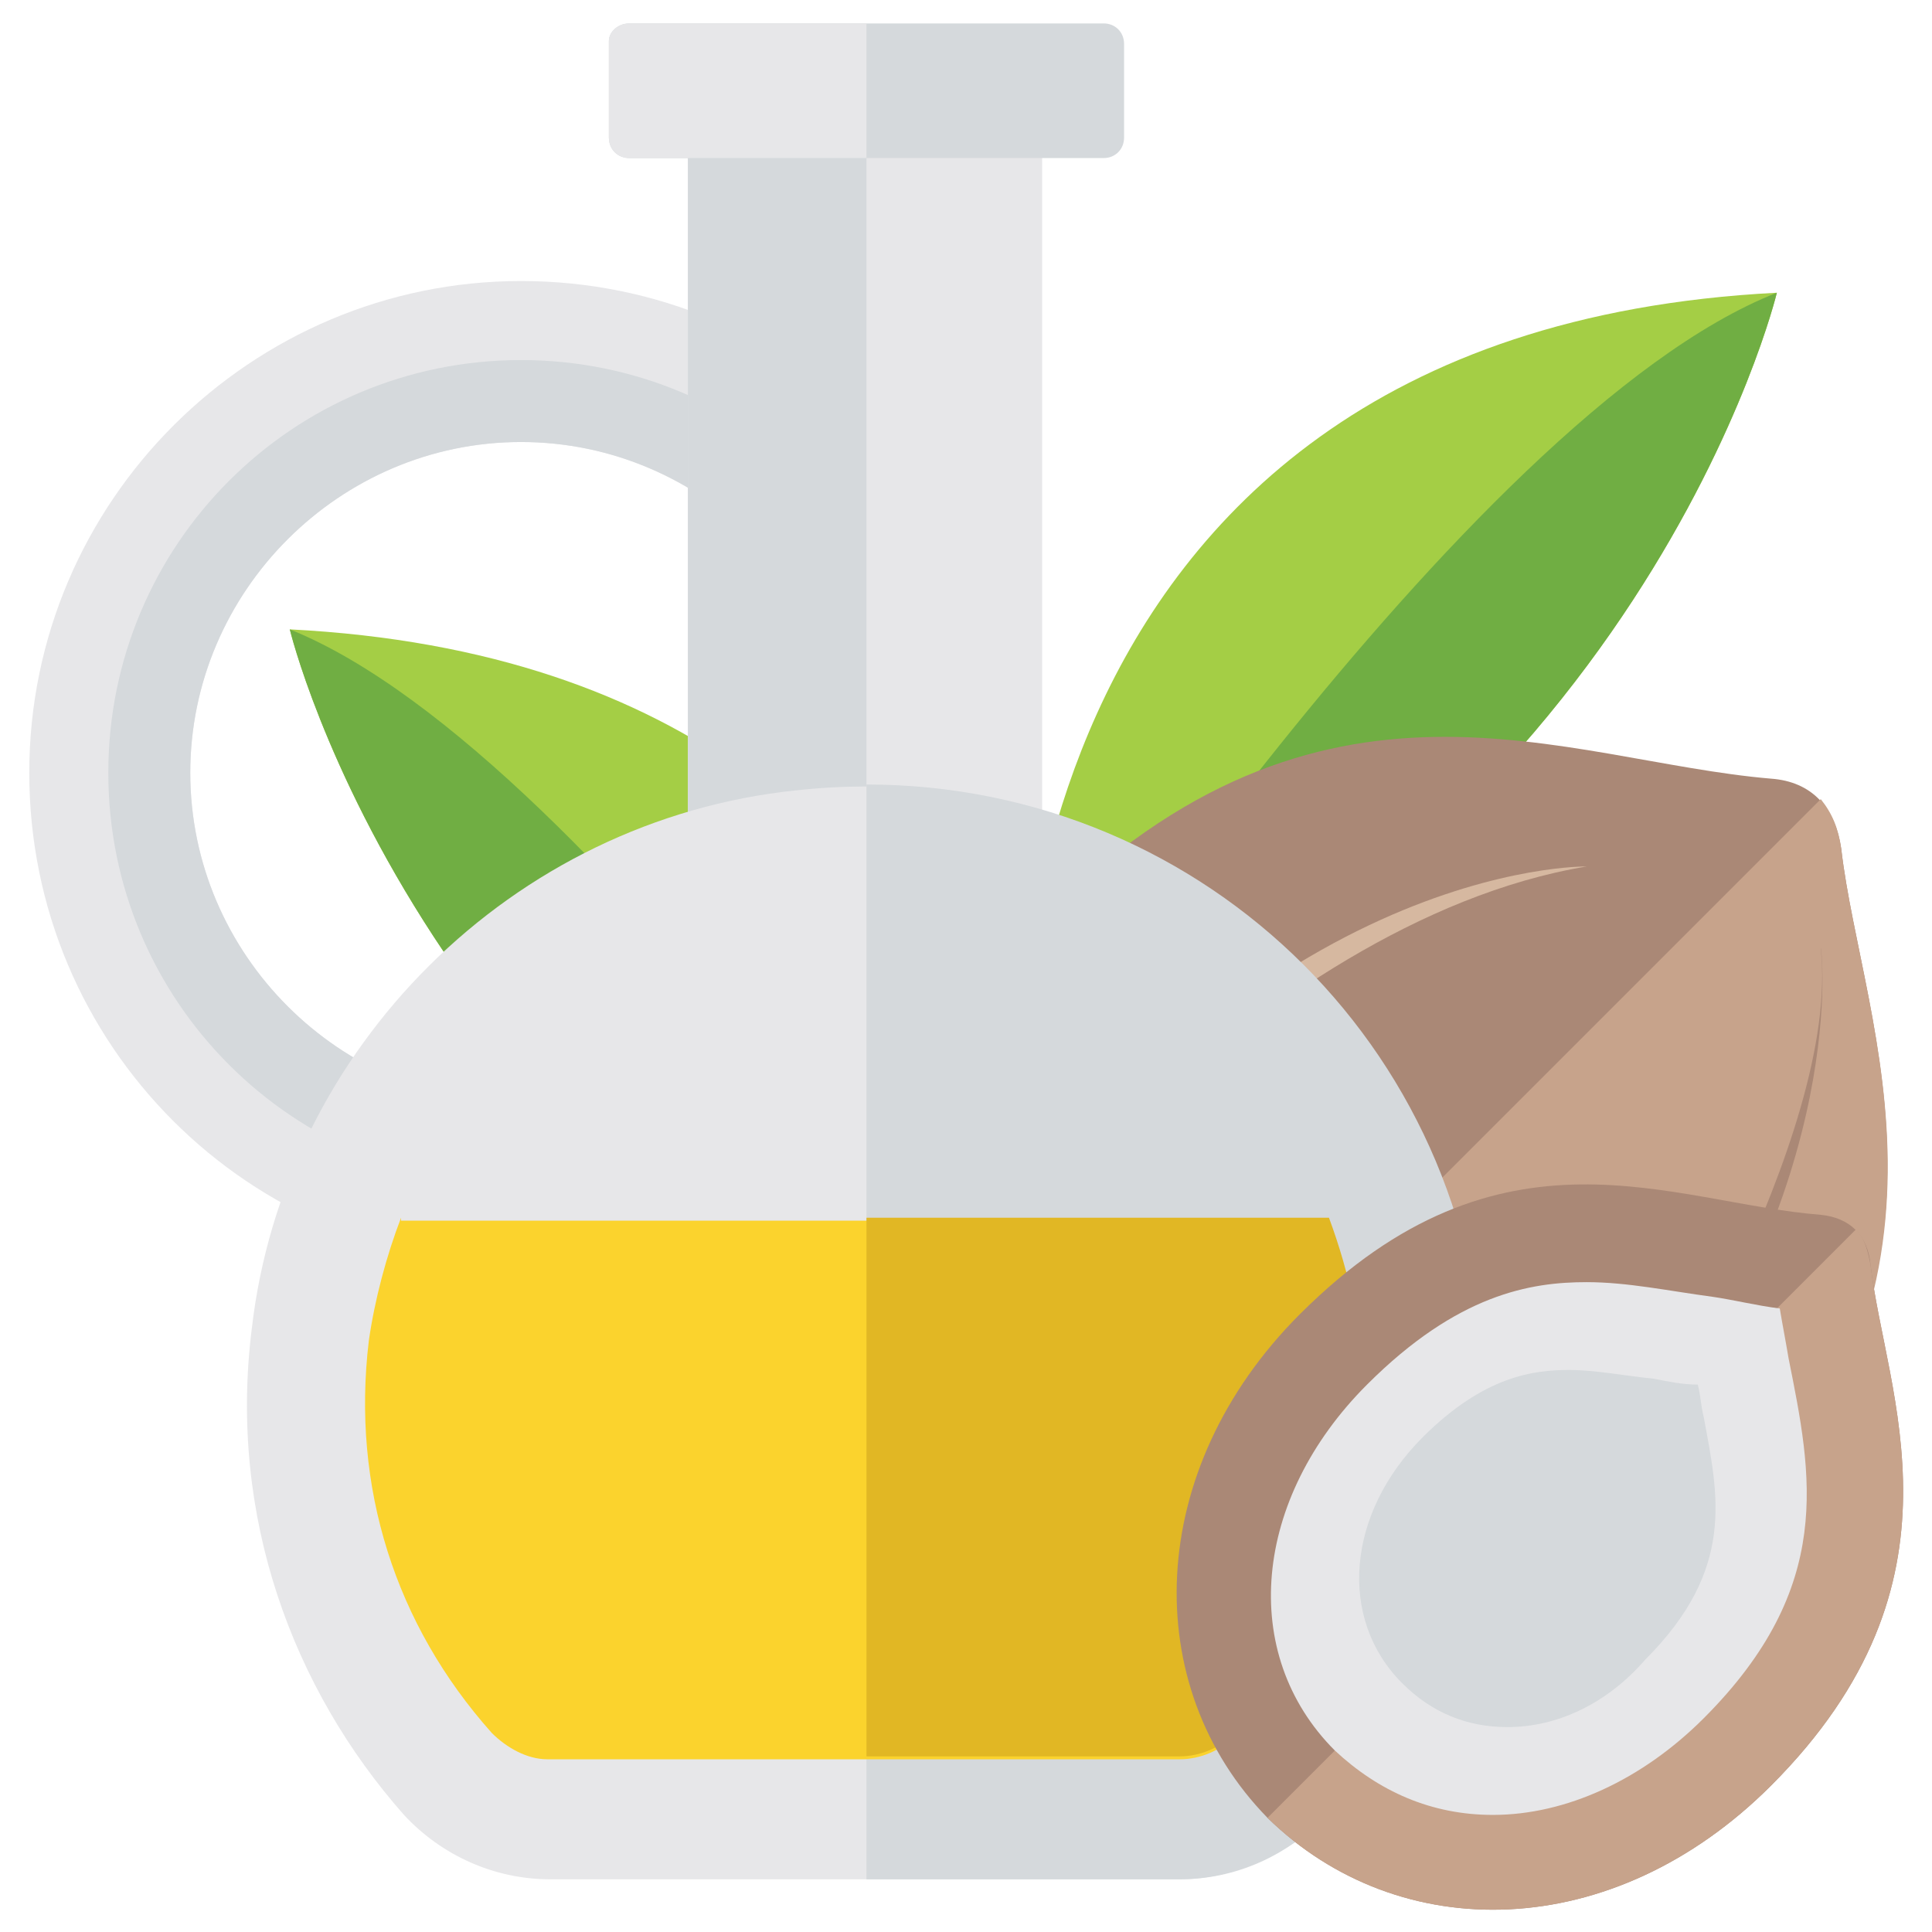 <svg xmlns="http://www.w3.org/2000/svg" enable-background="new 0 0 66 66" viewBox="0 0 66 66" id="coconut-oil">
  <path fill="#A4CE45" d="M60.7,10c0,0-4.5,18.8-25.9,27.7C34.8,37.7,33.3,11.4,60.7,10z"></path>
  <path fill="#70AE43" d="M60.7,10c0,0-4.5,18.8-25.9,27.7C34.8,37.7,50,14.2,60.7,10z"></path>
  <path fill="#A4CE45" d="M9.9,21.5c0,0,4.5,18.8,25.9,27.7C35.8,49.3,37.3,22.9,9.9,21.5z"></path>
  <path fill="#70AE43" d="M9.9,21.5c0,0,4.5,18.8,25.9,27.7C35.8,49.3,20.6,25.8,9.9,21.5z"></path>
  <g>
    <path fill="#AA8876" d="M62.9,29c-0.2-1.4-1-2.3-2.4-2.4c-7.1-0.6-15.3-4.8-24.9,4.8c-7.5,7.5-7.7,17.7-1.5,24
				c6.2,6.2,16.5,6,24-1.5C68,44.1,63.6,35.1,62.9,29z"></path>
    <path fill="#C7A38B" d="M62.9,29c-0.1-0.7-0.3-1.2-0.7-1.7l-28,28c6.3,6.2,16.5,6,24-1.5C68,44.1,63.6,35.1,62.9,29z"></path>
    <path fill="#AA8876" d="M62.2,32.4c0-0.3,1.1,8-6.3,17.5C55.9,49.9,62.9,38.8,62.2,32.4z"></path>
    <path fill="#D6B8A0" d="M54.2,29.6c0,0-11.6-0.2-21.5,15.2C32.7,44.8,42.8,31.5,54.2,29.6z"></path>
    <path fill="#C7A38B" d="M54.9,44.2c0,0-4.4,10.5-14.3,11.4C40.6,55.6,47.7,52.9,54.9,44.2z"></path>
    <g>
      <path fill="#E7E7E9" d="M1,26.4c0,9.3,7.5,16.8,16.8,16.8c9.3,0,16.8-7.5,16.8-16.8c0-9.3-7.5-16.8-16.8-16.8
						C8.6,9.6,1,17.1,1,26.4z M17.8,37.7c-6.2,0-11.3-5.1-11.3-11.3s5.1-11.3,11.3-11.3c6.2,0,11.3,5.1,11.3,11.3
						C29.1,32.7,24,37.7,17.8,37.7z"></path>
      <path fill="#D5D9DC" d="M3.7,26.4c0,7.8,6.3,14.1,14.1,14.1c7.8,0,14.1-6.3,14.1-14.1c0-7.8-6.3-14.1-14.1-14.1
						C10,12.3,3.7,18.6,3.7,26.4z M6.5,26.4c0-6.2,5.1-11.3,11.3-11.3c6.2,0,11.3,5.1,11.3,11.3c0,6.2-5.1,11.3-11.3,11.3
						S6.5,32.6,6.5,26.4z"></path>
      <rect width="12.1" height="31.8" x="23.5" y="2.6" fill="#E7E7E9"></rect>
      <rect width="6.1" height="31.8" x="23.5" y="2.6" fill="#D5D9DC"></rect>
      <path fill="#D5D9DC" d="M21.5,0.8h16.2c0.4,0,0.7,0.3,0.7,0.7v3.2c0,0.4-0.3,0.7-0.7,0.7H21.5c-0.4,0-0.7-0.3-0.7-0.7V1.4
					C20.8,1.1,21.1,0.8,21.5,0.8z"></path>
      <path fill="#E7E7E9" d="M21.5.8h8.1v4.6h-8.1c-.4 0-.7-.3-.7-.7V1.4C20.8 1.1 21.1.8 21.5.8zM40.3 64.2H18.8c-1.9 0-3.7-.8-5-2.2-3.8-4.3-6-10.2-5.2-16.6 1.1-9.6 8.9-17.4 18.6-18.4 12.7-1.4 23.5 8.5 23.5 21 0 5.4-2 10.3-5.4 14.1C44 63.3 42.2 64.2 40.3 64.2z"></path>
      <path fill="#D5D9DC" d="M50.7,47.9c0,5.4-2,10.3-5.4,14.1c-1.3,1.4-3.1,2.2-5,2.2H29.6V26.8C41.3,26.8,50.7,36.2,50.7,47.9z"></path>
      <path fill="#FBD32D" d="M13.7,41.6c-0.5,1.3-0.9,2.8-1.1,4.2c-0.6,5,0.9,9.7,4.2,13.4c0.5,0.5,1.2,0.9,1.9,0.9h21.6
				c0.7,0,1.4-0.3,1.9-0.8c2.8-3.1,4.3-7.1,4.3-11.3c0-2.2-0.4-4.3-1.2-6.3H13.7z"></path>
      <path fill="#E1B724" d="M45.4,41.6H29.6V60h10.7c0.7,0,1.4-0.3,1.9-0.8c2.8-3.1,4.3-7.1,4.3-11.3C46.6,45.6,46.1,43.5,45.4,41.6z
				"></path>
    </g>
    <g>
      <path fill="#AA8876" d="M63.9,43.2c-0.1-1-0.7-1.6-1.7-1.7c-5.1-0.4-10.9-3.5-17.8,3.4c-5.3,5.3-5.5,12.7-1.1,17.2
				c4.5,4.4,11.8,4.3,17.2-1.1C67.5,54,64.4,47.6,63.9,43.2z"></path>
      <path fill="#C7A38B" d="M63.9,43.2c-0.1-0.5-0.2-0.9-0.5-1.2L43.3,62.1c4.5,4.4,11.8,4.3,17.2-1.1C67.5,54,64.4,47.6,63.9,43.2z"></path>
      <path fill="#E7E7E9" d="M51,62c-2.1,0-3.9-0.8-5.4-2.2c-3.3-3.3-2.8-8.6,1.1-12.5c3.1-3.1,5.6-3.5,7.5-3.5c1.4,0,2.8,0.3,4.3,0.5
				c0.7,0.1,1.5,0.3,2.3,0.4c0.1,0.6,0.2,1.1,0.3,1.7c0.8,4,1.6,7.8-2.9,12.3C56.1,60.8,53.5,62,51,62L51,62z"></path>
      <path fill="#D5D9DC" d="M51.5,59c-1.4,0-2.6-0.5-3.6-1.5c-2.2-2.2-1.9-5.8,0.7-8.4c2.1-2.1,3.8-2.3,5-2.3c0.9,0,1.9,0.2,2.9,0.3
				c0.5,0.1,1,0.2,1.5,0.2c0.1,0.4,0.1,0.7,0.2,1.1c0.5,2.7,1.1,5.2-2,8.3C54.9,58.2,53.2,59,51.5,59L51.5,59z"></path>
    </g>
  </g>
</svg>
